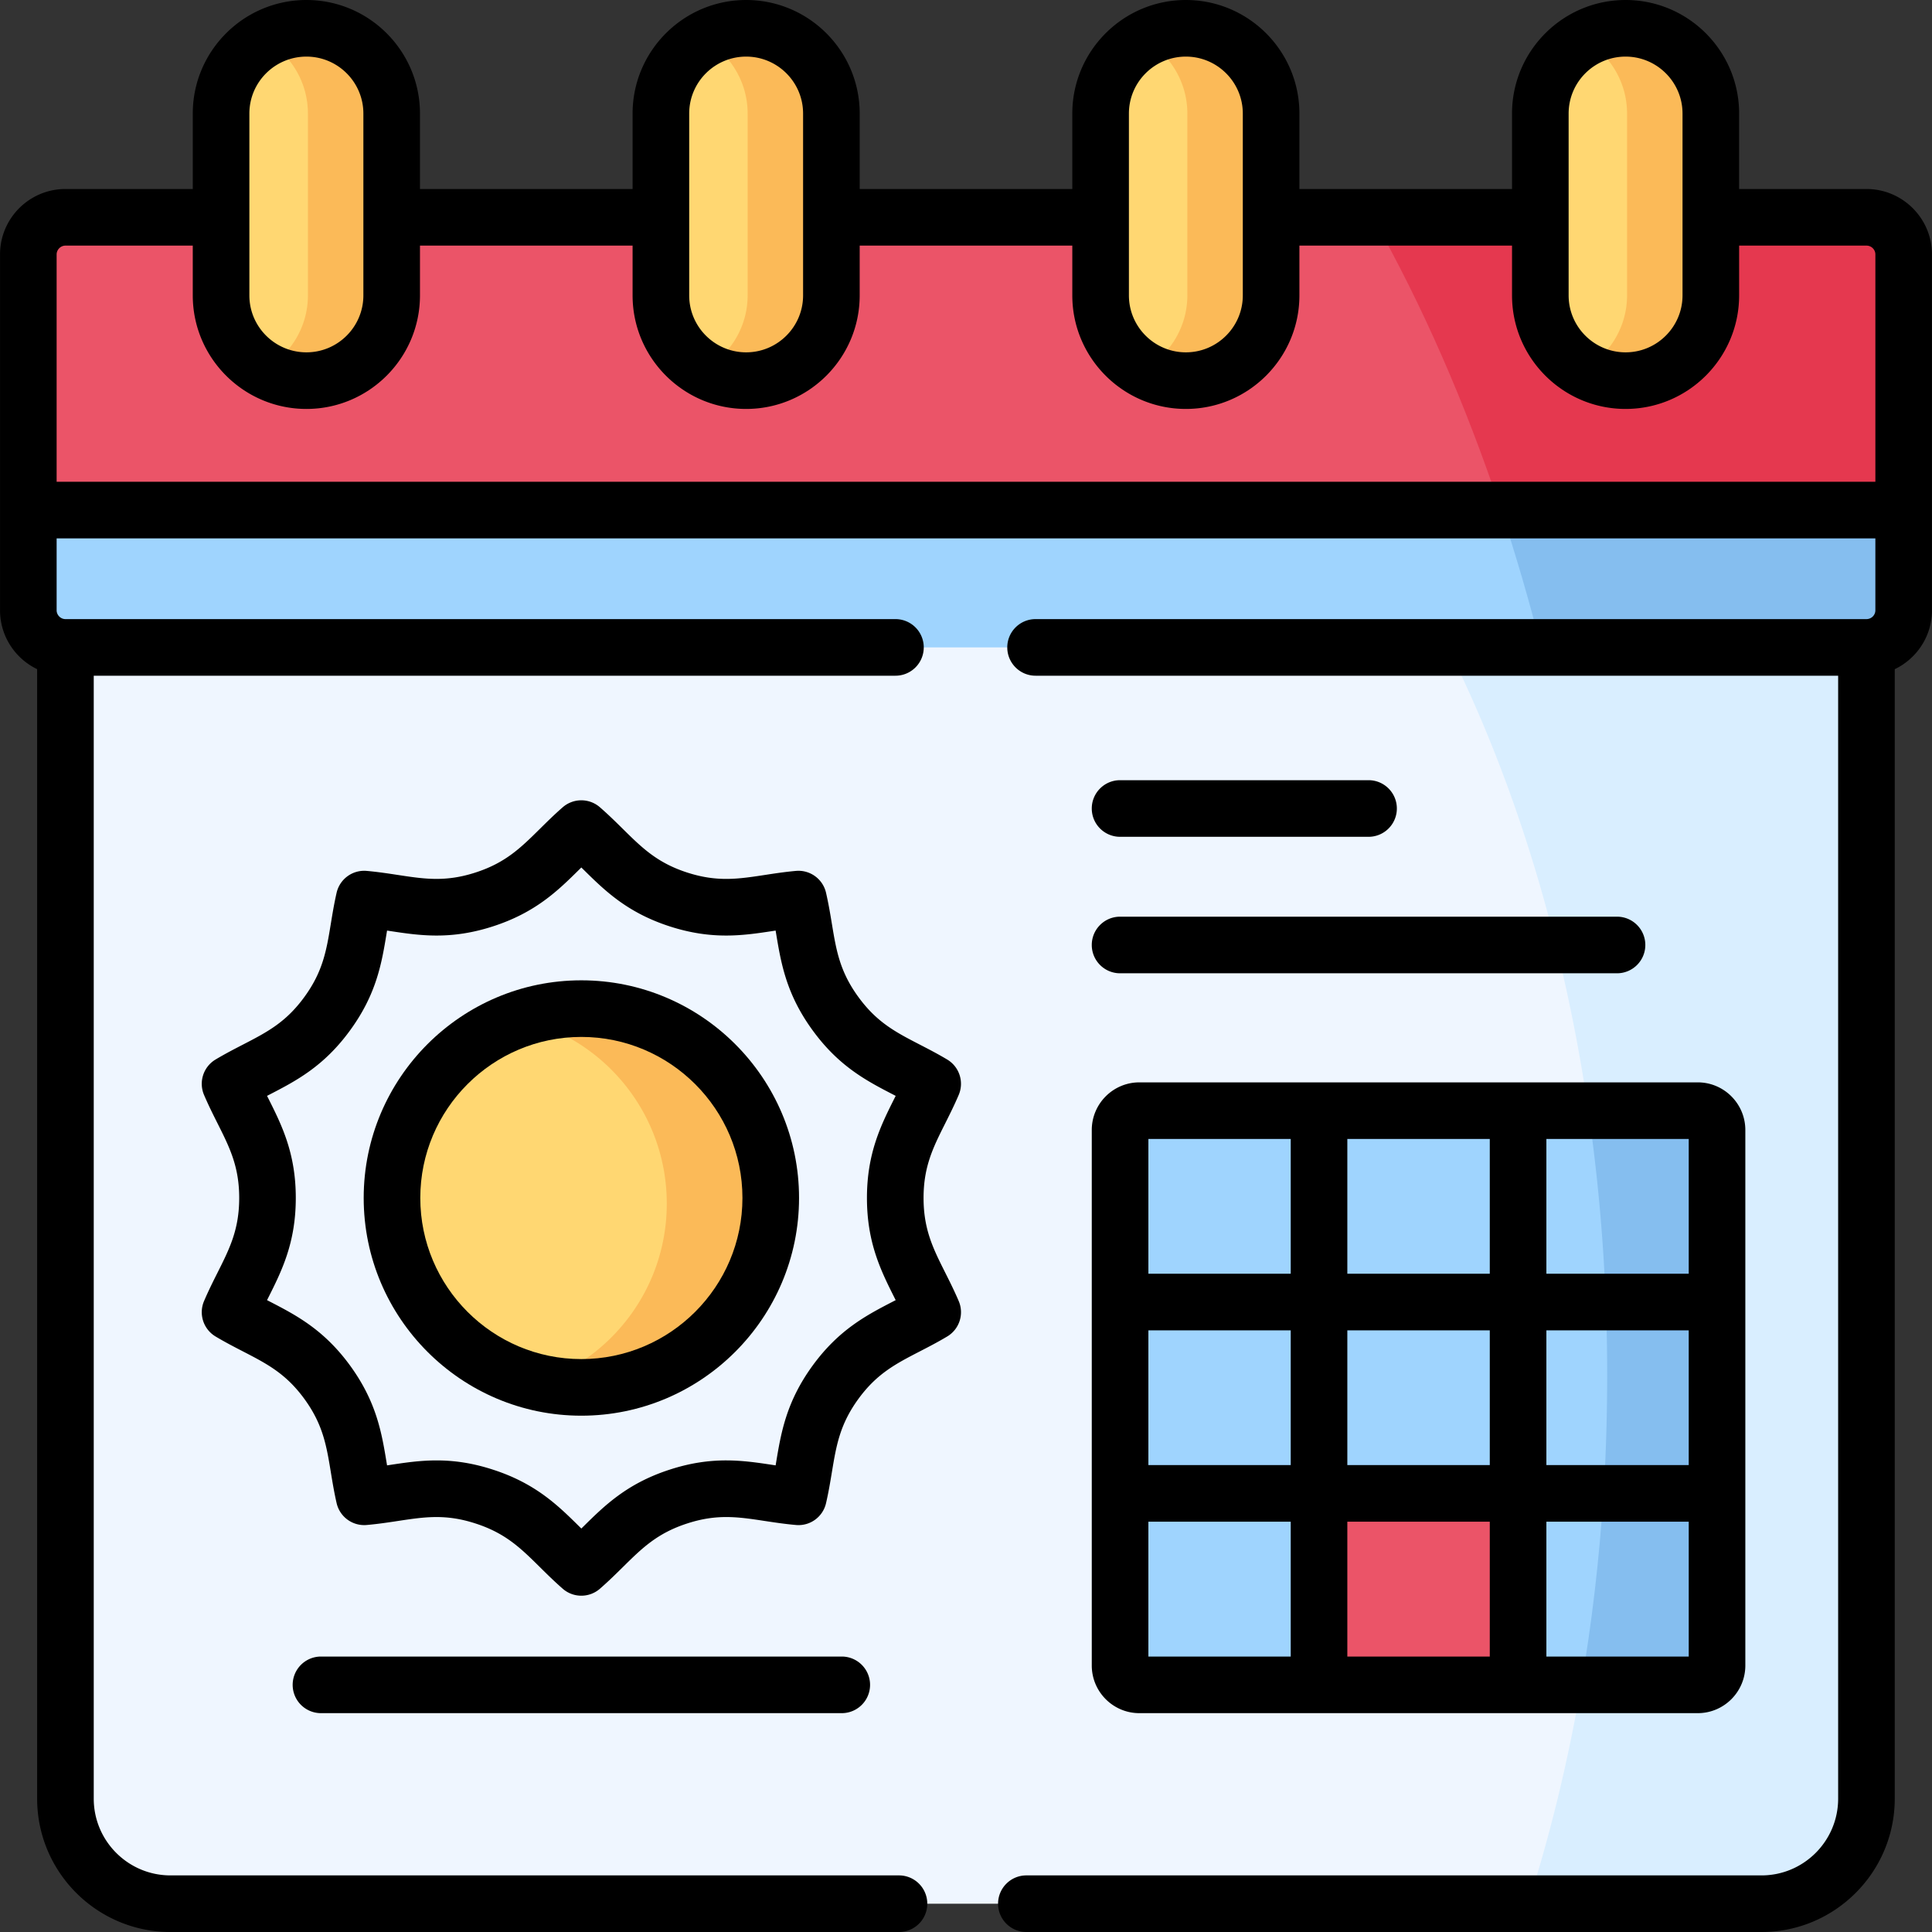 <svg xmlns="http://www.w3.org/2000/svg" width="512" height="512"><rect width="100%" height="100%" fill="#333333" stroke="none"/><path fill="#eff6ff" fill-rule="evenodd" d="M45.178 504.5h421.643c15.307 0 27.807-12.529 27.807-27.836V171.57L256 152.532 17.343 171.57v305.094c0 15.307 12.529 27.836 27.835 27.836" clip-rule="evenodd"/><path fill="#9fd4fe" fill-rule="evenodd" d="M17.343 171.57h477.286c5.357 0 9.751-4.309 9.864-9.609v-26.788L253.18 114.579 7.507 135.173v26.731c.085 5.357 4.478 9.666 9.836 9.666" clip-rule="evenodd"/><path fill="#eb5468" fill-rule="evenodd" d="M7.507 135.173h496.987V67.198c-.113-5.301-4.507-9.609-9.864-9.609h-41.243v20.693c0 12.416-10.176 22.592-22.592 22.592s-22.592-10.176-22.592-22.592V57.588h-71.346v20.693c0 12.416-10.176 22.592-22.592 22.592-12.444 0-22.592-10.176-22.592-22.592V57.588h-71.346v20.693c0 12.416-10.176 22.592-22.592 22.592-12.444 0-22.592-10.176-22.592-22.592V57.588h-71.346v20.693c0 12.416-10.176 22.592-22.592 22.592-12.444 0-22.62-10.176-22.62-22.592V57.588H17.343c-5.357 0-9.751 4.337-9.836 9.666v.17z" clip-rule="evenodd"/><path fill="#e5384f" fill-rule="evenodd" d="M363.785 57.588c13.152 23.273 24.576 49.351 33.987 77.584h106.722V67.198c-.113-5.301-4.507-9.609-9.864-9.609h-41.243v20.693c0 12.416-10.176 22.592-22.592 22.592s-22.592-10.176-22.592-22.592V57.588z" clip-rule="evenodd"/><path fill="#85beef" fill-rule="evenodd" d="M397.771 135.173c3.912 11.764 7.455 23.924 10.63 36.397h86.228c5.357 0 9.751-4.309 9.864-9.609v-26.788z" clip-rule="evenodd"/><path fill="#ffd772" fill-rule="evenodd" d="M58.586 78.281c0 12.416 10.176 22.592 22.62 22.592 12.415 0 22.592-10.176 22.592-22.592V30.092c0-12.444-10.176-22.592-22.592-22.592-12.444 0-22.62 10.148-22.62 22.592v27.496zM175.144 78.281c0 12.416 10.148 22.592 22.592 22.592 12.415 0 22.592-10.176 22.592-22.592V30.092c0-12.444-10.176-22.592-22.592-22.592-12.444 0-22.592 10.148-22.592 22.592v27.496zM291.673 78.281c0 12.416 10.148 22.592 22.592 22.592 12.415 0 22.592-10.176 22.592-22.592V30.092c0-12.444-10.176-22.592-22.592-22.592-12.444 0-22.592 10.148-22.592 22.592v27.496zM408.203 30.092v48.189c0 12.416 10.176 22.592 22.592 22.592s22.592-10.176 22.592-22.592V30.092c0-12.444-10.176-22.592-22.592-22.592s-22.592 10.148-22.592 22.592" clip-rule="evenodd"/><path fill="#fbba58" fill-rule="evenodd" d="M198.132 30.092v48.189c0 8.391-4.649 15.761-11.508 19.644a22.4 22.4 0 0 0 11.112 2.948c12.415 0 22.592-10.176 22.592-22.592V30.092c0-12.444-10.176-22.592-22.592-22.592a22.4 22.4 0 0 0-11.112 2.92c6.859 3.883 11.508 11.253 11.508 19.672M81.603 30.092v48.189c0 8.391-4.649 15.761-11.508 19.644a22.4 22.4 0 0 0 11.112 2.948c12.415 0 22.592-10.176 22.592-22.592V30.092c0-12.444-10.176-22.592-22.592-22.592a22.4 22.4 0 0 0-11.112 2.92c6.859 3.883 11.508 11.253 11.508 19.672M314.662 30.092v48.189c0 8.391-4.649 15.761-11.48 19.644a22.24 22.24 0 0 0 11.083 2.948c12.415 0 22.592-10.176 22.592-22.592V30.092c0-12.444-10.176-22.592-22.592-22.592a22.4 22.4 0 0 0-11.112 2.92c6.86 3.883 11.509 11.253 11.509 19.672M431.191 30.092v48.189c0 8.391-4.649 15.761-11.48 19.644a22.24 22.24 0 0 0 11.083 2.948c12.415 0 22.592-10.176 22.592-22.592V30.092c0-12.444-10.176-22.592-22.592-22.592-4.025 0-7.823 1.049-11.083 2.92 6.831 3.883 11.48 11.253 11.48 19.672" clip-rule="evenodd"/><path fill="#9fd4fe" fill-rule="evenodd" d="M296.832 299.469v45.581h52.723v-50.712h-47.621c-2.806.001-5.102 2.297-5.102 5.131M349.555 294.339h52.751v50.712h-52.751zM402.307 294.339v50.712h52.723V299.47c0-2.835-2.296-5.131-5.102-5.131zM402.307 345.051h52.723v50.712h-52.723zM349.555 345.051h52.751v50.712h-52.751zM296.832 345.051h52.723v50.712h-52.723zM296.832 395.763v45.61c0 2.806 2.296 5.131 5.102 5.131h47.621v-50.74h-52.723z" clip-rule="evenodd"/><path fill="#eb5468" fill-rule="evenodd" d="M349.555 395.763h52.751v50.74h-52.751z" clip-rule="evenodd"/><path fill="#9fd4fe" fill-rule="evenodd" d="M402.307 395.763v50.74h47.621c2.806 0 5.102-2.324 5.102-5.131v-45.61h-52.723z" clip-rule="evenodd"/><path fill="#85beef" fill-rule="evenodd" d="M420.93 294.339a480 480 0 0 1 4.62 50.712h29.48V299.47c0-2.835-2.296-5.131-5.102-5.131zM425.55 345.051c.255 6.406.368 12.869.368 19.389 0 10.573-.312 21.033-.964 31.323h30.075v-50.712z" clip-rule="evenodd"/><path fill="#85beef" fill-rule="evenodd" d="M424.955 395.763c-1.105 17.376-3.09 34.328-5.924 50.74h30.897c2.806 0 5.102-2.324 5.102-5.131v-45.61h-30.075z" clip-rule="evenodd"/><path fill="#d9eeff" fill-rule="evenodd" d="M412.341 250.43a451 451 0 0 1 8.589 43.909h28.998c2.806 0 5.102 2.296 5.102 5.131v141.903c0 2.806-2.296 5.131-5.102 5.131h-30.897c-3.458 20.211-8.192 39.628-14.059 57.997h61.85c15.307 0 27.807-12.529 27.807-27.836V171.57H383.684c11.848 23.726 21.542 50.258 28.657 78.86" clip-rule="evenodd"/><path fill="#ffd772" fill-rule="evenodd" d="M154.054 267.296c-27.694 0-50.172 22.479-50.172 50.173 0 27.723 22.478 50.202 50.172 50.202 27.722 0 50.2-22.479 50.2-50.202.001-27.694-22.477-50.173-50.2-50.173" clip-rule="evenodd"/><path fill="#fbba58" fill-rule="evenodd" d="M137.699 270.017c22.336 5.074 39.004 25.058 39.004 48.954 0 21.969-14.145 40.649-33.817 47.452 3.6.822 7.342 1.247 11.168 1.247 27.722 0 50.2-22.479 50.2-50.202 0-27.695-22.478-50.173-50.2-50.173a50.4 50.4 0 0 0-16.355 2.722" clip-rule="evenodd"/><path d="M85.061 439.003a7.5 7.5 0 0 0 0 15h138.016a7.5 7.5 0 0 0 0-15zM289.332 441.372c0 6.965 5.653 12.631 12.603 12.631h147.993c6.949 0 12.603-5.666 12.603-12.631V299.469c0-6.964-5.653-12.63-12.603-12.63H301.935c-6.949 0-12.603 5.666-12.603 12.63zm158.198-53.109h-37.724v-35.712h37.724zm-90.474-35.712h37.751v35.712h-37.751zm0 50.712h37.751v35.74h-37.751zm37.751-65.712h-37.751v-35.712h37.751zm-52.751 50.712h-37.724v-35.712h37.724zm-37.724 15h37.724v35.74h-37.724zm105.475 35.74v-35.74h37.724v35.74zm37.723-101.452h-37.724v-35.712h37.724zm-105.474-35.712v35.712h-37.724v-35.712zM296.832 221.76h65.848c4.143 0 7.5-3.358 7.5-7.5s-3.357-7.5-7.5-7.5h-65.848c-4.143 0-7.5 3.358-7.5 7.5s3.357 7.5 7.5 7.5M296.832 257.93h131.694c4.143 0 7.5-3.358 7.5-7.5s-3.357-7.5-7.5-7.5H296.832c-4.143 0-7.5 3.358-7.5 7.5s3.357 7.5 7.5 7.5M254.068 290.168a7.5 7.5 0 0 0-3.056-9.386c-2.538-1.514-4.934-2.751-7.251-3.949-6.368-3.29-11.397-5.888-16.319-12.673-4.897-6.733-5.819-12.301-6.986-19.351-.432-2.606-.878-5.301-1.55-8.223a7.5 7.5 0 0 0-7.988-5.787c-2.943.268-5.609.674-8.187 1.068-7.083 1.082-12.677 1.936-20.651-.647-7.914-2.568-11.926-6.527-17.006-11.54-1.883-1.858-3.831-3.78-6.096-5.75a7.5 7.5 0 0 0-9.854.008c-2.241 1.957-4.171 3.864-6.037 5.709-5.084 5.026-9.1 8.997-17.055 11.573-7.951 2.58-13.544 1.727-20.625.648-2.586-.394-5.26-.802-8.215-1.069a7.5 7.5 0 0 0-7.99 5.805c-.66 2.9-1.099 5.575-1.523 8.163-1.158 7.065-2.073 12.645-6.986 19.4-4.917 6.777-9.946 9.375-16.313 12.666-2.318 1.197-4.714 2.435-7.252 3.949a7.5 7.5 0 0 0-3.056 9.386c1.171 2.744 2.392 5.175 3.573 7.526 3.21 6.393 5.746 11.442 5.746 19.775 0 8.358-2.538 13.412-5.75 19.811-1.179 2.349-2.398 4.778-3.568 7.518a7.5 7.5 0 0 0 3.056 9.386c2.544 1.518 4.947 2.758 7.271 3.958 6.363 3.286 11.389 5.882 16.295 12.628 4.91 6.768 5.825 12.345 6.985 19.406.425 2.588.864 5.263 1.525 8.161a7.505 7.505 0 0 0 7.97 5.803c2.989-.264 5.691-.673 8.304-1.07 7.055-1.069 12.627-1.914 20.559.677 7.951 2.575 11.967 6.544 17.051 11.571 1.866 1.845 3.796 3.753 6.037 5.709a7.48 7.48 0 0 0 4.932 1.85 7.5 7.5 0 0 0 4.922-1.841c2.265-1.97 4.213-3.892 6.096-5.75 5.08-5.013 9.093-8.972 17.016-11.543 7.942-2.588 13.515-1.742 20.571-.671 2.605.396 5.299.805 8.277 1.068a7.49 7.49 0 0 0 7.968-5.784c.674-2.921 1.121-5.616 1.553-8.222 1.168-7.045 2.091-12.61 6.984-19.356 4.912-6.754 9.938-9.35 16.301-12.635 2.323-1.2 4.726-2.44 7.27-3.958a7.5 7.5 0 0 0 3.056-9.386c-1.17-2.741-2.39-5.169-3.569-7.519-3.212-6.399-5.75-11.453-5.75-19.811 0-8.333 2.536-13.382 5.746-19.774 1.177-2.351 2.397-4.783 3.569-7.527m-16.974 53.842.272.543-.507.262c-7.152 3.693-14.547 7.513-21.555 17.149-6.976 9.617-8.333 17.802-9.645 25.717l-.109.659-.638-.097c-7.938-1.206-16.147-2.452-27.463 1.236-11.292 3.664-17.199 9.493-22.912 15.13l-.475.469-.431-.426c-5.72-5.655-11.634-11.502-22.957-15.169-5.649-1.845-10.525-2.457-14.981-2.457-4.458 0-8.497.613-12.467 1.215l-.651.099-.098-.593c-1.303-7.936-2.65-16.141-9.65-25.791-7.002-9.628-14.397-13.447-21.549-17.141l-.507-.262.272-.542c3.611-7.192 7.345-14.629 7.345-26.541 0-11.887-3.732-19.319-7.341-26.506l-.276-.55.491-.253c7.159-3.699 14.562-7.523 21.565-17.177 7.002-9.628 8.349-17.844 9.651-25.788l.096-.583.57.086c7.957 1.213 16.184 2.467 27.51-1.208 11.342-3.672 17.256-9.52 22.976-15.175l.431-.426.475.469c5.713 5.637 11.621 11.466 22.917 15.132 11.354 3.677 19.582 2.421 27.539 1.206l.557-.084.107.649c1.312 7.924 2.669 16.119 9.648 25.715 7.008 9.662 14.412 13.486 21.571 17.185l.491.253-.276.55c-3.609 7.187-7.341 14.619-7.341 26.506 0 11.91 3.734 19.347 7.345 26.539"/><path d="M154.054 259.796c-31.8 0-57.672 25.873-57.672 57.674 0 31.817 25.872 57.702 57.672 57.702 31.816 0 57.701-25.885 57.701-57.702 0-31.802-25.884-57.674-57.701-57.674m0 100.375c-23.529 0-42.672-19.156-42.672-42.702 0-23.53 19.143-42.674 42.672-42.674 23.545 0 42.701 19.144 42.701 42.674 0 23.547-19.155 42.702-42.701 42.702"/><path d="M494.629 50.088h-33.743V30.092C460.886 13.5 447.387 0 430.794 0s-30.091 13.5-30.091 30.092v19.996h-56.347V30.092C344.356 13.5 330.857 0 314.265 0s-30.092 13.5-30.092 30.092v19.996h-56.346V30.092C227.827 13.5 214.328 0 197.735 0s-30.092 13.5-30.092 30.092v19.996h-56.346V30.092C111.297 13.5 97.798 0 81.206 0c-16.608 0-30.12 13.5-30.12 30.092v19.996H17.343C7.784 50.088.007 57.865.007 67.424v94.309c0 6.871 4.027 12.802 9.836 15.606v299.324C9.843 496.148 25.694 512 45.178 512h193.063a7.5 7.5 0 0 0 0-15H45.178c-11.213 0-20.335-9.123-20.335-20.336V179.07h212.463a7.5 7.5 0 0 0 0-15H17.343c-1.266 0-2.336-1.07-2.336-2.336v-19.061h481.986v19.061c0 1.288-1.061 2.336-2.364 2.336h-220.19c-4.143 0-7.5 3.358-7.5 7.5s3.357 7.5 7.5 7.5h212.69v297.594c0 11.213-9.11 20.336-20.308 20.336h-194.82c-4.143 0-7.5 3.358-7.5 7.5s3.357 7.5 7.5 7.5h194.82c19.469 0 35.308-15.852 35.308-35.336V177.345c5.825-2.801 9.864-8.736 9.864-15.612V67.425c0-9.56-7.79-17.337-17.364-17.337m-78.926-19.996c0-8.322 6.77-15.092 15.091-15.092s15.092 6.771 15.092 15.092v48.189c0 8.322-6.771 15.092-15.092 15.092s-15.091-6.771-15.091-15.092zm-116.53 0c0-8.322 6.771-15.092 15.092-15.092s15.092 6.771 15.092 15.092v48.189c0 8.322-6.771 15.092-15.092 15.092s-15.092-6.771-15.092-15.092zm-116.529 0c0-8.322 6.77-15.092 15.092-15.092 8.321 0 15.091 6.771 15.091 15.092v48.189c0 8.322-6.77 15.092-15.091 15.092s-15.092-6.771-15.092-15.092zm-116.558 0C66.086 21.77 72.869 15 81.206 15c8.322 0 15.092 6.771 15.092 15.092v48.189c0 8.322-6.77 15.092-15.092 15.092-8.337 0-15.12-6.771-15.12-15.092zm-51.079 97.581V67.425c0-1.267 1.07-2.336 2.336-2.336h33.743v13.193c0 16.593 13.512 30.092 30.12 30.092 16.593 0 30.092-13.5 30.092-30.092V65.088h56.346v13.193c0 16.593 13.499 30.092 30.092 30.092s30.091-13.5 30.091-30.092V65.088h56.346v13.193c0 16.593 13.499 30.092 30.092 30.092s30.092-13.5 30.092-30.092V65.088h56.347v13.193c0 16.593 13.499 30.092 30.091 30.092 16.593 0 30.092-13.5 30.092-30.092V65.088h33.743c1.304 0 2.364 1.048 2.364 2.336v60.248H15.007z"/></svg>
